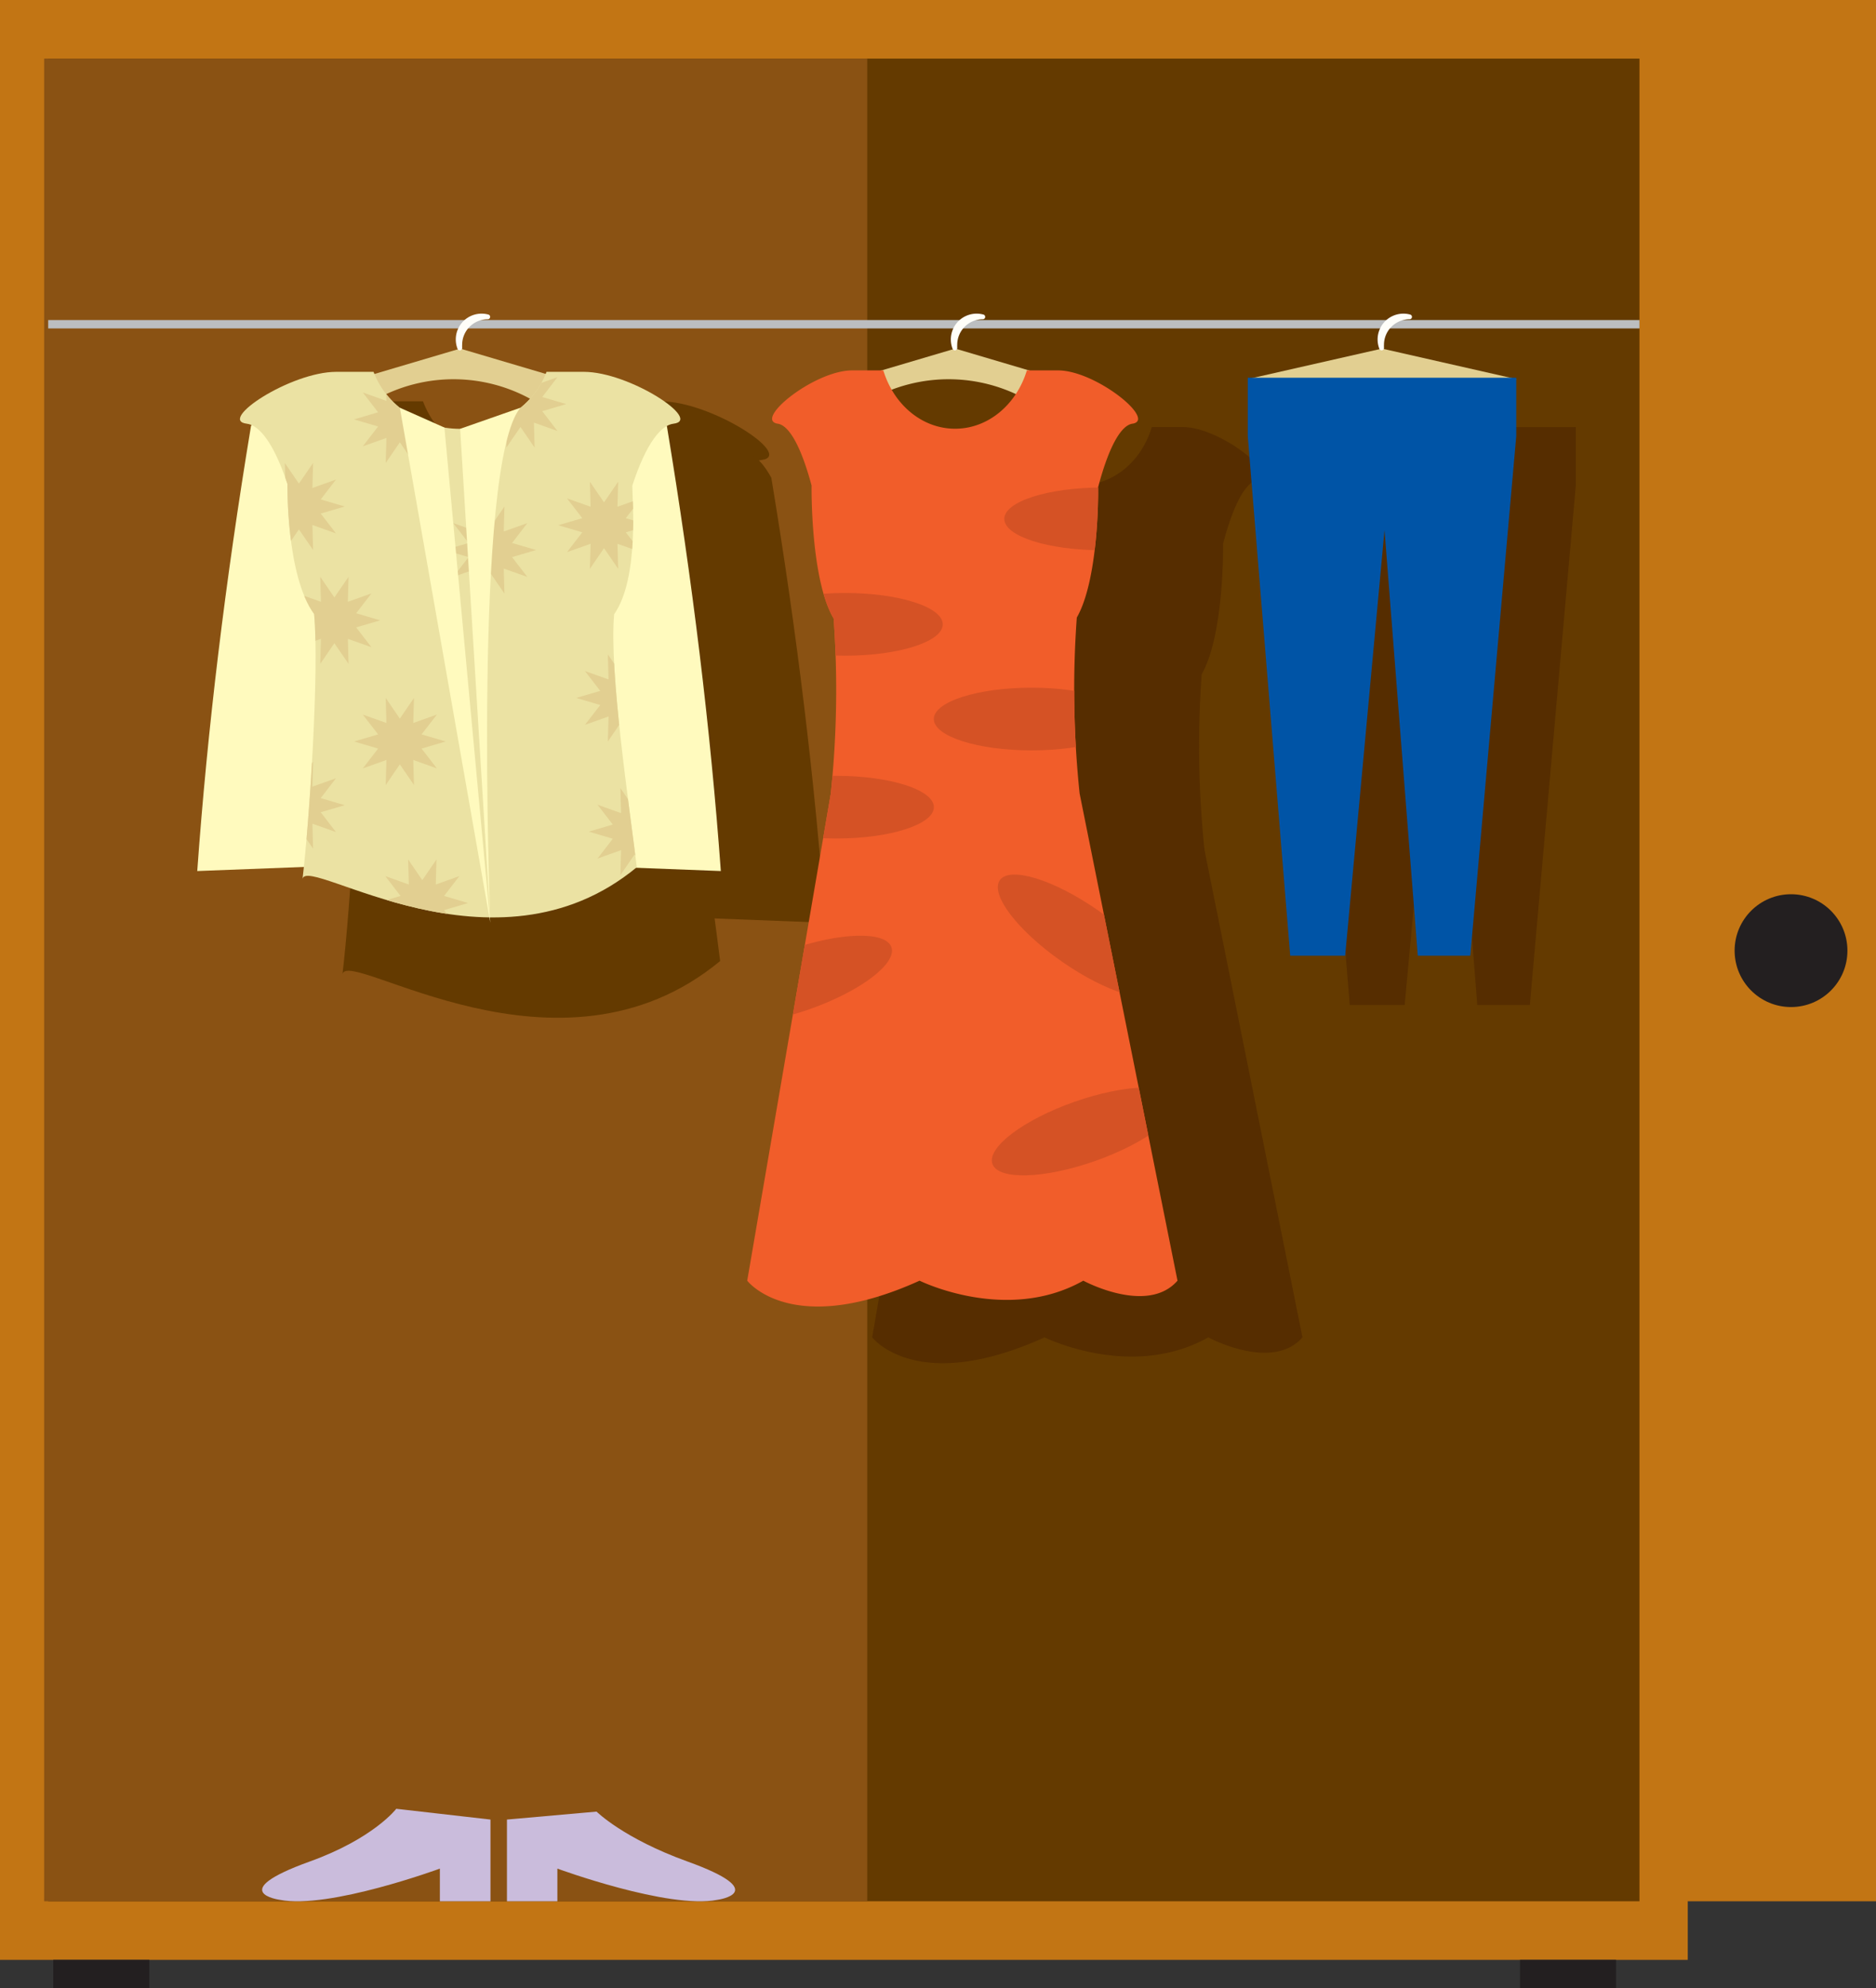 <svg xmlns="http://www.w3.org/2000/svg" xmlns:xlink="http://www.w3.org/1999/xlink" viewBox="0 0 351.89 372.88"><rect x="0" y="0" width="351.89" height="372.88" fill="#333333" stroke="none"/><defs><style>.cls-1{fill:none;}.cls-2{fill:#c27514;}.cls-3{fill:#643a00;}.cls-4{fill:#562d00;}.cls-5{fill:#8a5213;}.cls-6{fill:#cabcdc;}.cls-7{fill:#231f20;}.cls-8{fill:#bcbec0;}.cls-9{fill:#e2cf91;}.cls-10{fill:#fffef9;}.cls-11{fill:#fffabe;}.cls-12{fill:#ebe2a3;}.cls-13{clip-path:url(#clip-path);}.cls-14{fill:#f15d2a;}.cls-15{clip-path:url(#clip-path-2);}.cls-16{fill:#d55225;}.cls-17{fill:#0054a6;}</style><clipPath id="clip-path"><path class="cls-1" d="M126.32,79.47c-2.28.27-5.08,3.52-7.72,11.63,0,2.33,1.34,17.35-3.4,24.1-1,10.61,2.93,36.56,4.25,47.45-26.75,22.13-61.7-2.27-62.7,2.17,1.29-10.73,3.16-39.18,2.17-49.66-5.29-7.23-5-24.37-5-24.37-2.61-7.88-5.37-11.06-7.62-11.32-5.58-.65,8.24-9.73,16.77-9.73h7C72.43,76,78.81,80.43,86.31,80.43S100.2,76,102.51,69.74h7C118.08,69.74,131.9,78.82,126.32,79.47Z"/></clipPath><clipPath id="clip-path-2"><path class="cls-1" d="M202.51,148.83a187.13,187.13,0,0,1-.53-33c3.94-6.9,4.05-22.06,4-24.45,2.19-8.3,4.52-11.64,6.42-11.91,4.64-.67-6.85-10-13.94-10h-5.85c-1.92,6.36-7.22,10.94-13.46,10.94s-11.54-4.58-13.46-10.94h-5.85c-7.09,0-18.58,9.29-13.94,10,1.87.27,4.16,3.52,6.33,11.59,0,0-.25,17.54,4.14,24.95a187.34,187.34,0,0,1-.54,32.86L140.16,240.2s8.27,10.91,32.33,0c0,0,16.33,8.11,30.71,0,0,0,12,6.5,17.67,0Z"/></clipPath></defs><title>clothes 01</title><g id="Layer_2" data-name="Layer 2"><g id="Glavno_Besedilo" data-name="Glavno Besedilo"><rect class="cls-2" width="316.58" height="367.59"/><rect class="cls-3" x="9.04" y="10.99" width="298.49" height="345.61"/><path class="cls-4" d="M225.94,159.46a187.13,187.13,0,0,1-.53-33c3.94-6.9,4.05-22.06,4-24.45,2.19-8.3,4.52-11.64,6.42-11.91,4.64-.67-6.85-10-13.94-10h-5.85C214.16,86.47,208.86,91,202.62,91s-11.54-4.58-13.46-10.94h-5.85c-7.09,0-18.58,9.29-13.94,10,1.87.27,4.16,3.52,6.33,11.59,0,0-.25,17.54,4.14,24.95a187.34,187.34,0,0,1-.54,32.86L163.6,250.83s8.27,10.91,32.33,0c0,0,16.33,8.11,30.71,0,0,0,12,6.5,17.67,0Z"/><polygon class="cls-4" points="245.22 80.11 245.22 91.05 253.18 188.5 263.48 188.5 270.87 108.67 277.1 188.5 286.96 188.5 295.58 91.05 295.58 80.11 245.22 80.11"/><rect class="cls-5" x="8.28" y="10.99" width="154.39" height="345.61"/><path class="cls-3" d="M142.83,86.27c-2.57.3-5.74,4-8.72,13.14,0,2.64,1.52,19.6-3.84,27.23-1.16,12,3.31,41.31,4.81,53.61-30.22,25-69.71-2.57-70.84,2.45,1.46-12.13,3.57-44.27,2.45-56.1C60.7,118.42,61,99.06,61,99.06c-3-8.9-6.07-12.49-8.61-12.79-6.31-.73,9.31-11,18.95-11h8c2.61,7,9.81,12.07,18.29,12.07s15.69-5,18.3-12.07h8C133.51,75.27,149.13,85.53,142.83,86.27Z"/><path class="cls-6" d="M92,341.27V356.6H82.51v-6.13s-20.86,7.67-30,5.86c0,0-10.44-1.41,5.59-7.19,12-4.32,16.23-9.89,16.23-9.89"/><path class="cls-6" d="M95.09,341.27V356.6h9.46v-6.13s20.86,7.67,30,5.86c0,0,10.44-1.41-5.59-7.19-12-4.32-17.06-9.36-17.06-9.36"/><rect class="cls-7" x="9.99" y="367.59" width="18.02" height="5.29"/><rect class="cls-7" x="285.11" y="367.59" width="18.02" height="5.29"/><rect class="cls-8" x="9.04" y="60.03" width="298.49" height="1.57"/><path class="cls-9" d="M67,71.1l19.32-5.72,19.32,5.72-3.7,5.22a30,30,0,0,0-32.16-1Z"/><path class="cls-3" d="M154.8,173.06l-24.48-.94V102.74S136,74,144.68,89.6Q151.9,133.23,154.8,173.06Z"/><path class="cls-10" d="M91.62,59a.45.45,0,0,1-.14.88h0a4.79,4.79,0,0,0-4.79,4.79,4.85,4.85,0,0,0,0,.54.45.45,0,0,1-.86.23A4.84,4.84,0,0,1,91.62,59Z"/><path class="cls-9" d="M159.86,71.1l19.32-5.72L198.5,71.1l-3.7,5.22a30,30,0,0,0-32.16-1Z"/><path class="cls-10" d="M184.48,59a.45.45,0,0,1-.14.88h0a4.79,4.79,0,0,0-4.79,4.79,4.85,4.85,0,0,0,0,.54.45.45,0,0,1-.86.23A4.84,4.84,0,0,1,184.48,59Z"/><path class="cls-9" d="M234.05,71.1l25.18-5.72,25.18,5.72-4.82,5.22a48.92,48.92,0,0,0-41.91-1Z"/><path class="cls-10" d="M264.53,59a.45.45,0,0,1-.14.88h0a4.79,4.79,0,0,0-4.79,4.79,4.85,4.85,0,0,0,0,.54.45.45,0,0,1-.86.23A4.84,4.84,0,0,1,264.53,59Z"/><path class="cls-11" d="M37,163.37l24.48-.94V93.05S55.78,64.32,47.08,79.91Q39.85,123.54,37,163.37Z"/><path class="cls-11" d="M135.21,163.37l-24.48-.94V93.05s5.66-28.74,14.36-13.14Q132.31,123.54,135.21,163.37Z"/><path class="cls-12" d="M126.32,79.47c-2.28.27-5.08,3.52-7.72,11.63,0,2.33,1.34,17.35-3.4,24.1-1,10.61,2.93,36.56,4.25,47.45-26.75,22.13-61.7-2.27-62.7,2.17,1.29-10.73,3.16-39.18,2.17-49.66-5.29-7.23-5-24.37-5-24.37-2.61-7.88-5.37-11.06-7.62-11.32-5.58-.65,8.24-9.73,16.77-9.73h7C72.43,76,78.81,80.43,86.31,80.43S100.2,76,102.51,69.74h7C118.08,69.74,131.9,78.82,126.32,79.47Z"/><g class="cls-13"><polygon class="cls-9" points="119.02 151.69 121.68 147.81 121.55 152.51 125.97 150.93 123.11 154.65 127.61 155.98 123.11 157.31 125.97 161.03 121.55 159.45 121.68 164.15 119.02 160.27 116.37 164.15 116.5 159.45 112.08 161.03 114.94 157.31 110.44 155.98 114.94 154.65 112.08 150.93 116.5 152.51 116.37 147.81 119.02 151.69"/><polygon class="cls-9" points="116.67 126.61 119.33 122.74 119.2 127.43 123.62 125.86 120.76 129.58 125.26 130.9 120.76 132.23 123.62 135.95 119.2 134.38 119.33 139.07 116.67 135.2 114.02 139.07 114.15 134.38 109.72 135.95 112.59 132.23 108.08 130.9 112.59 129.58 109.72 125.86 114.15 127.43 114.02 122.74 116.67 126.61"/><polygon class="cls-9" points="56.07 146.72 58.73 142.85 58.6 147.54 63.02 145.97 60.16 149.69 64.66 151.02 60.16 152.34 63.02 156.06 58.6 154.49 58.73 159.18 56.07 155.31 53.42 159.18 53.55 154.49 49.13 156.06 51.99 152.34 47.49 151.02 51.99 149.69 49.13 145.97 53.55 147.54 53.42 142.85 56.07 146.72"/><polygon class="cls-9" points="75 134.78 77.65 130.9 77.52 135.6 81.95 134.02 79.08 137.74 83.59 139.07 79.08 140.4 81.95 144.12 77.52 142.54 77.65 147.24 75 143.36 72.35 147.24 72.48 142.54 68.05 144.12 70.92 140.4 66.41 139.07 70.92 137.74 68.05 134.02 72.48 135.6 72.35 130.9 75 134.78"/><polygon class="cls-9" points="62.72 112.05 65.38 108.18 65.25 112.87 69.67 111.3 66.81 115.02 71.31 116.35 66.81 117.67 69.67 121.39 65.25 119.82 65.38 124.51 62.72 120.64 60.07 124.51 60.2 119.82 55.78 121.39 58.64 117.67 54.14 116.35 58.64 115.02 55.78 111.3 60.2 112.87 60.07 108.18 62.72 112.05"/><polygon class="cls-9" points="79.21 165.08 81.87 161.2 81.74 165.9 86.16 164.32 83.3 168.04 87.8 169.37 83.3 170.7 86.16 174.42 81.74 172.84 81.87 177.54 79.21 173.66 76.56 177.54 76.69 172.84 72.27 174.42 75.13 170.7 70.63 169.37 75.13 168.04 72.27 164.32 76.69 165.9 76.56 161.2 79.21 165.08"/><polygon class="cls-9" points="56.07 90.7 58.73 86.83 58.6 91.52 63.02 89.95 60.16 93.67 64.66 95 60.16 96.32 63.02 100.04 58.6 98.47 58.73 103.16 56.07 99.29 53.42 103.16 53.55 98.47 49.13 100.04 51.99 96.32 47.49 95 51.99 93.67 49.13 89.95 53.55 91.52 53.42 86.83 56.07 90.7"/><polygon class="cls-9" points="75 74.37 77.65 70.5 77.52 75.19 81.95 73.61 79.08 77.33 83.59 78.66 79.08 79.99 81.95 83.71 77.52 82.14 77.65 86.83 75 82.96 72.35 86.83 72.48 82.14 68.05 83.71 70.92 79.99 66.41 78.66 70.92 77.33 68.05 73.61 72.48 75.19 72.35 70.5 75 74.37"/><polygon class="cls-9" points="97.63 71.5 100.28 67.62 100.15 72.31 104.57 70.74 101.71 74.46 106.21 75.79 101.71 77.12 104.57 80.84 100.15 79.26 100.28 83.96 97.63 80.08 94.97 83.96 95.1 79.26 90.68 80.84 93.54 77.12 89.04 75.79 93.54 74.46 90.68 70.74 95.1 72.31 94.97 67.62 97.63 71.5"/><polygon class="cls-9" points="113.3 94.22 115.95 90.35 115.82 95.04 120.25 93.47 117.38 97.19 121.89 98.51 117.38 99.84 120.25 103.56 115.82 101.99 115.95 106.68 113.3 102.81 110.65 106.68 110.78 101.99 106.35 103.56 109.22 99.84 104.71 98.51 109.22 97.19 106.35 93.47 110.78 95.04 110.65 90.35 113.3 94.22"/><polygon class="cls-9" points="91.97 98.87 94.62 95 94.49 99.69 98.92 98.11 96.05 101.84 100.56 103.16 96.05 104.49 98.92 108.21 94.49 106.64 94.62 111.33 91.97 107.46 89.32 111.33 89.45 106.64 85.02 108.21 87.89 104.49 83.38 103.16 87.89 101.84 85.02 98.11 89.45 99.69 89.32 95 91.97 98.87"/></g><path class="cls-11" d="M86.31,80.43l5.63,91.64s-3.26-85,5.68-95.6"/><polygon class="cls-11" points="75 76.47 83.36 80.19 91.97 173.06 75 76.47"/><path class="cls-14" d="M202.51,148.83a187.13,187.13,0,0,1-.53-33c3.94-6.9,4.05-22.06,4-24.45,2.19-8.3,4.52-11.64,6.42-11.91,4.64-.67-6.85-10-13.94-10h-5.85c-1.92,6.36-7.22,10.94-13.46,10.94s-11.54-4.58-13.46-10.94h-5.85c-7.09,0-18.58,9.29-13.94,10,1.87.27,4.16,3.52,6.33,11.59,0,0-.25,17.54,4.14,24.95a187.34,187.34,0,0,1-.54,32.86L140.16,240.2s8.27,10.91,32.33,0c0,0,16.33,8.11,30.71,0,0,0,12,6.5,17.67,0Z"/><g class="cls-15"><ellipse class="cls-16" cx="158.5" cy="117.1" rx="18.34" ry="5.88"/><ellipse class="cls-16" cx="193.5" cy="134.86" rx="18.34" ry="5.88"/><ellipse class="cls-16" cx="156.83" cy="151.39" rx="18.34" ry="5.88"/><ellipse class="cls-16" cx="206.72" cy="97.32" rx="18.34" ry="5.88"/><ellipse class="cls-16" cx="202.59" cy="175.56" rx="5.88" ry="18.34" transform="translate(-57.2 241.68) rotate(-55.19)"/><ellipse class="cls-16" cx="203.46" cy="212.2" rx="18.34" ry="5.88" transform="translate(-58.94 79.64) rotate(-19.4)"/><ellipse class="cls-16" cx="149.91" cy="183.73" rx="18.34" ry="5.88" transform="translate(-52.52 60.23) rotate(-19.4)"/></g><polygon class="cls-17" points="234.05 70.85 234.05 81.8 242.01 179.25 252.32 179.25 259.7 99.41 265.94 179.25 275.79 179.25 284.41 81.8 284.41 70.85 234.05 70.85"/><polygon class="cls-2" points="316.58 0 351.89 0 351.89 356.6 307.54 356.6 307.54 0 316.58 0"/><circle class="cls-7" cx="335.95" cy="178.3" r="10.58"/></g></g></svg>